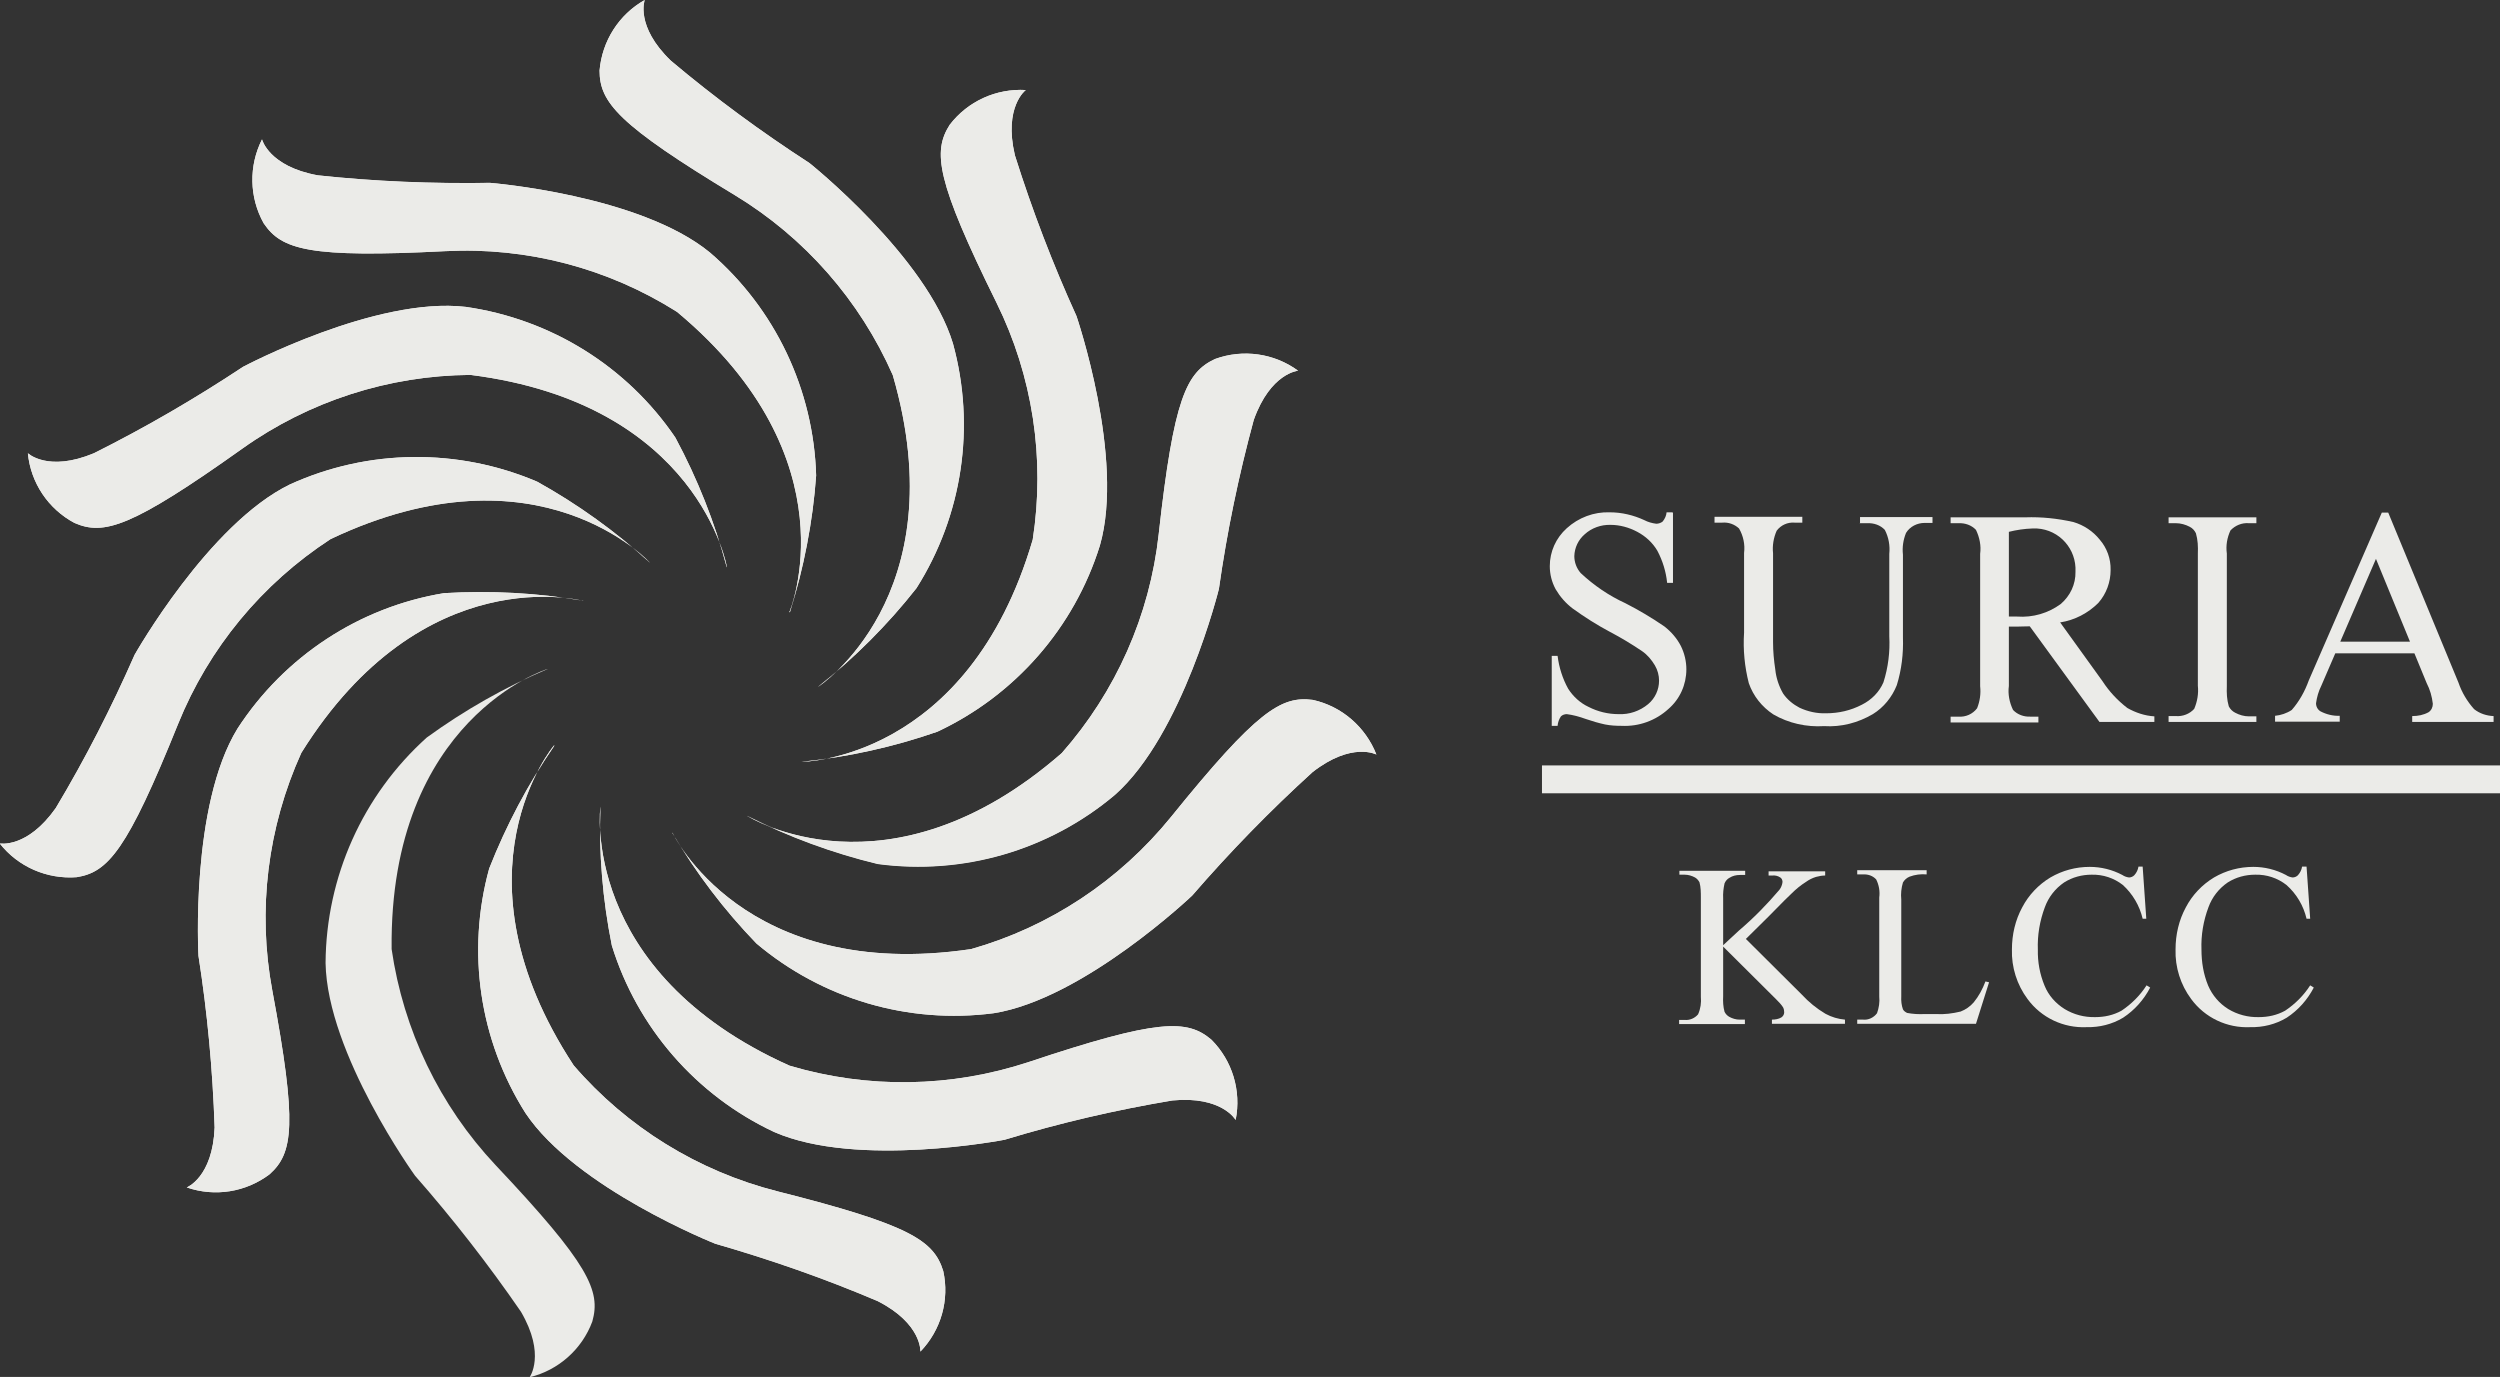 <?xml version="1.0" encoding="UTF-8"?>
<svg id="Layer_2" data-name="Layer 2" xmlns="http://www.w3.org/2000/svg" xmlns:xlink="http://www.w3.org/1999/xlink" viewBox="0 0 89.69 49.4">
  <rect x="0" y="0" width="89.69" height="49.4" fill="#333333" stroke="none"/>
  <defs>
    <style>
      .cls-1 {
        fill: #ebebe8;
      }

      .cls-1, .cls-2 {
        stroke-width: 0px;
      }

      .cls-3 {
        stroke: #ebebe8;
        stroke-miterlimit: 10;
      }

      .cls-3, .cls-2 {
        fill: none;
      }

      .cls-4 {
        clip-path: url(#clippath);
      }
    </style>
    <clipPath id="clippath">
      <rect class="cls-2" width="89.69" height="49.4"/>
    </clipPath>
  </defs>
  <g id="Layer_1-2" data-name="Layer 1">
    <g id="Group_88" data-name="Group 88">
      <g class="cls-4">
        <g id="Group_87" data-name="Group 87">
          <path id="Path_156" data-name="Path 156" class="cls-1" d="M29.35,24.64s4.99-3.24,2.68-11.18c-1.18-2.68-3.16-4.94-5.67-6.46-4.19-2.53-4.85-3.33-4.85-4.47.09-1.06.7-2.01,1.62-2.53,0,0-.35.94.94,2.18,1.58,1.33,3.24,2.55,4.97,3.67,0,0,4.21,3.36,5.15,6.48.81,2.98.34,6.16-1.31,8.77-1.03,1.31-2.22,2.5-3.52,3.53"/>
          <path id="Path_157" data-name="Path 157" class="cls-1" d="M29.35,24.64s4.99-3.24,2.68-11.18c-1.18-2.68-3.16-4.94-5.67-6.46-4.19-2.53-4.85-3.33-4.85-4.47.09-1.06.69-2.01,1.62-2.53,0,0-.35.94.94,2.18,1.58,1.33,3.24,2.55,4.97,3.67,0,0,4.21,3.36,5.15,6.48.82,2.98.34,6.16-1.31,8.77-1.03,1.31-2.22,2.5-3.52,3.53"/>
          <path id="Path_158" data-name="Path 158" class="cls-1" d="M28.77,27.33s5.95-.03,8.28-7.97c.45-2.9,0-5.87-1.3-8.5-2.17-4.39-2.29-5.42-1.68-6.38.65-.85,1.67-1.31,2.73-1.25,0,0-.8.6-.39,2.34.62,1.97,1.36,3.9,2.21,5.77,0,0,1.74,5.09.84,8.23-.92,2.95-3.04,5.37-5.83,6.68-1.58.55-3.21.91-4.87,1.08"/>
          <path id="Path_159" data-name="Path 159" class="cls-1" d="M28.77,27.33s5.95-.03,8.28-7.97c.45-2.9,0-5.87-1.3-8.5-2.17-4.39-2.29-5.42-1.68-6.38.65-.85,1.67-1.31,2.73-1.25,0,0-.8.6-.39,2.34.62,1.97,1.36,3.9,2.21,5.77,0,0,1.74,5.09.84,8.23-.92,2.95-3.04,5.37-5.83,6.68-1.58.55-3.21.91-4.87,1.08"/>
          <path id="Path_160" data-name="Path 160" class="cls-1" d="M26.82,29.28s5.03,3.18,11.27-2.26c1.94-2.2,3.16-4.94,3.48-7.86.54-4.87.99-5.8,2.02-6.28,1-.37,2.12-.21,2.98.42,0,0-.99.08-1.59,1.76-.54,1.99-.96,4.01-1.25,6.06,0,0-1.29,5.23-3.73,7.39-2.36,1.99-5.45,2.89-8.51,2.48-1.62-.39-3.19-.97-4.68-1.72"/>
          <path id="Path_161" data-name="Path 161" class="cls-1" d="M26.82,29.28s5.03,3.18,11.27-2.26c1.94-2.2,3.16-4.94,3.48-7.86.54-4.87.99-5.8,2.02-6.28,1-.36,2.12-.21,2.98.42,0,0-.99.08-1.59,1.77-.54,1.99-.96,4.01-1.25,6.06,0,0-1.29,5.23-3.73,7.39-2.36,1.99-5.45,2.89-8.51,2.48-1.62-.39-3.19-.97-4.68-1.72"/>
          <path id="Path_162" data-name="Path 162" class="cls-1" d="M24.13,29.88s2.53,5.38,10.71,4.17c2.82-.8,5.32-2.46,7.17-4.74,3.08-3.81,3.95-4.35,5.09-4.2,1.04.23,1.89.97,2.28,1.96,0,0-.88-.47-2.29.63-1.53,1.39-2.97,2.87-4.32,4.43,0,0-3.9,3.71-7.12,4.22-3.06.4-6.15-.51-8.51-2.5-1.16-1.2-2.17-2.53-3.02-3.97"/>
          <path id="Path_163" data-name="Path 163" class="cls-1" d="M24.13,29.88s2.53,5.38,10.71,4.17c2.82-.8,5.32-2.46,7.17-4.74,3.08-3.81,3.95-4.35,5.09-4.2,1.04.23,1.89.97,2.28,1.96,0,0-.88-.47-2.29.63-1.53,1.39-2.97,2.87-4.32,4.43,0,0-3.9,3.71-7.12,4.22-3.06.4-6.15-.51-8.51-2.5-1.16-1.2-2.17-2.53-3.02-3.97"/>
          <path id="Path_164" data-name="Path 164" class="cls-1" d="M21.54,28.94s-.77,5.9,6.78,9.29c2.81.84,5.81.79,8.59-.13,4.64-1.55,5.68-1.54,6.55-.8.75.75,1.08,1.83.87,2.88,0,0-.49-.87-2.27-.7-2.03.34-4.05.81-6.02,1.41,0,0-5.29,1.03-8.27-.28-2.79-1.31-4.91-3.74-5.82-6.69-.33-1.64-.47-3.31-.41-4.97"/>
          <path id="Path_165" data-name="Path 165" class="cls-1" d="M21.54,28.94s-.77,5.9,6.78,9.29c2.81.84,5.81.79,8.59-.13,4.64-1.55,5.68-1.54,6.55-.8.75.75,1.08,1.83.87,2.88,0,0-.49-.87-2.27-.7-2.03.34-4.05.81-6.02,1.41,0,0-5.29,1.03-8.27-.28-2.79-1.31-4.91-3.74-5.82-6.69-.33-1.64-.47-3.31-.41-4.97"/>
          <path id="Path_166" data-name="Path 166" class="cls-1" d="M19.87,26.75s-3.83,4.55.71,11.47c1.91,2.22,4.47,3.8,7.31,4.52,4.75,1.2,5.61,1.76,5.95,2.86.23,1.04-.08,2.12-.82,2.89,0,0,.06-1-1.53-1.81-1.9-.81-3.85-1.49-5.83-2.06,0,0-5.01-1.99-6.81-4.69-1.65-2.61-2.12-5.79-1.3-8.77.61-1.55,1.39-3.03,2.34-4.41"/>
          <path id="Path_167" data-name="Path 167" class="cls-1" d="M19.87,26.75s-3.83,4.55.71,11.47c1.91,2.22,4.47,3.8,7.31,4.52,4.75,1.2,5.61,1.76,5.95,2.86.23,1.04-.08,2.12-.82,2.89,0,0,.06-1-1.53-1.81-1.9-.81-3.85-1.49-5.83-2.06,0,0-5.01-1.99-6.81-4.69-1.65-2.61-2.12-5.79-1.3-8.77.61-1.55,1.39-3.03,2.34-4.41"/>
          <path id="Path_168" data-name="Path 168" class="cls-1" d="M19.64,24s-5.68,1.77-5.59,10.05c.42,2.9,1.72,5.61,3.73,7.75,3.36,3.56,3.78,4.51,3.47,5.61-.37,1-1.22,1.75-2.25,2,0,0,.59-.81-.31-2.35-1.17-1.7-2.44-3.33-3.8-4.88,0,0-3.15-4.37-3.21-7.63.02-3.09,1.33-6.02,3.63-8.09,1.35-.98,2.81-1.81,4.34-2.46"/>
          <path id="Path_169" data-name="Path 169" class="cls-1" d="M20.93,21.56s-5.74-1.57-10.12,5.45c-1.21,2.67-1.58,5.65-1.04,8.53.9,4.81.75,5.83-.1,6.59-.85.64-1.96.82-2.97.47,0,0,.93-.36,1-2.15-.07-2.06-.26-4.12-.58-6.16,0,0-.3-5.38,1.4-8.15,1.68-2.59,4.37-4.36,7.41-4.86,1.67-.1,3.34-.01,4.98.27"/>
          <path id="Path_170" data-name="Path 170" class="cls-1" d="M20.93,21.56s-5.74-1.57-10.12,5.45c-1.21,2.67-1.58,5.65-1.04,8.53.9,4.81.75,5.83-.1,6.59-.85.64-1.96.82-2.97.47,0,0,.93-.36,1-2.15-.07-2.06-.26-4.12-.58-6.16,0,0-.3-5.38,1.4-8.15,1.68-2.59,4.37-4.36,7.41-4.86,1.67-.1,3.34-.01,4.98.27"/>
          <path id="Path_171" data-name="Path 171" class="cls-1" d="M23.33,20.2s-3.99-4.41-11.47-.86c-2.46,1.6-4.37,3.91-5.47,6.63-1.83,4.54-2.51,5.32-3.64,5.5-1.06.08-2.1-.37-2.76-1.21,0,0,.98.19,2.01-1.27,1.06-1.77,2-3.61,2.83-5.5,0,0,2.65-4.69,5.57-6.11,2.81-1.28,6.03-1.31,8.87-.1,1.46.81,2.82,1.79,4.05,2.91"/>
          <path id="Path_172" data-name="Path 172" class="cls-1" d="M23.33,20.2s-3.99-4.41-11.47-.86c-2.46,1.6-4.37,3.91-5.47,6.63-1.83,4.54-2.51,5.32-3.64,5.5-1.06.08-2.1-.37-2.76-1.21,0,0,.98.19,2.01-1.27,1.06-1.77,2-3.61,2.83-5.5,0,0,2.65-4.69,5.57-6.11,2.81-1.28,6.03-1.31,8.87-.1,1.46.81,2.82,1.79,4.05,2.91"/>
          <path id="Path_173" data-name="Path 173" class="cls-1" d="M26.08,20.35s-.99-5.86-9.2-6.9c-2.93.02-5.79.94-8.18,2.64-3.99,2.84-4.98,3.13-6.03,2.67-.94-.5-1.57-1.44-1.67-2.5,0,0,.72.69,2.37,0,1.84-.92,3.63-1.96,5.35-3.1,0,0,4.76-2.53,7.99-2.15,3.06.44,5.79,2.14,7.52,4.69.79,1.47,1.41,3.03,1.84,4.64"/>
          <path id="Path_174" data-name="Path 174" class="cls-1" d="M26.08,20.35s-.99-5.86-9.2-6.9c-2.93.02-5.79.94-8.18,2.64-3.99,2.84-4.98,3.13-6.03,2.67-.94-.5-1.57-1.44-1.67-2.5,0,0,.72.69,2.37,0,1.84-.92,3.63-1.96,5.35-3.1,0,0,4.76-2.53,7.99-2.15,3.06.44,5.79,2.14,7.52,4.69.79,1.47,1.41,3.03,1.84,4.64"/>
          <path id="Path_175" data-name="Path 175" class="cls-1" d="M28.32,21.96s2.33-5.47-4.03-10.77c-2.48-1.57-5.38-2.33-8.31-2.18-4.89.25-5.88-.05-6.52-1-.52-.93-.54-2.06-.06-3.01,0,0,.24.97,2,1.29,2.05.22,4.11.31,6.18.27,0,0,5.37.43,7.89,2.5,2.34,2.01,3.72,4.92,3.81,8-.12,1.66-.44,3.31-.94,4.9"/>
          <path id="Path_176" data-name="Path 176" class="cls-1" d="M28.32,21.96s2.33-5.47-4.03-10.77c-2.48-1.57-5.38-2.33-8.31-2.18-4.89.25-5.88-.05-6.52-1-.52-.93-.54-2.06-.06-3.01,0,0,.24.97,2,1.29,2.05.22,4.11.3,6.18.27,0,0,5.37.43,7.89,2.5,2.34,2.01,3.72,4.92,3.81,8-.12,1.66-.44,3.31-.94,4.9"/>
          <path id="Path_177" data-name="Path 177" class="cls-1" d="M60.02,18.4v2.51h-.21c-.04-.4-.16-.79-.35-1.15-.17-.29-.42-.52-.72-.68-.3-.16-.63-.25-.96-.25-.34-.01-.68.11-.93.34-.23.2-.36.48-.37.78,0,.22.08.44.23.61.47.44,1.01.81,1.6,1.08.49.25.96.53,1.41.84.24.19.44.42.58.69.13.26.2.55.2.84,0,.55-.23,1.07-.65,1.43-.45.41-1.05.63-1.67.6-.2,0-.4-.01-.6-.05-.23-.05-.47-.12-.7-.2-.22-.08-.44-.14-.67-.17-.08,0-.16.03-.21.08-.07.1-.11.22-.12.34h-.21v-2.51h.21c.05.41.18.82.38,1.18.18.28.43.51.73.65.33.17.7.26,1.07.26.39.02.77-.11,1.07-.36.25-.21.39-.52.39-.84,0-.19-.05-.38-.15-.55-.12-.2-.27-.38-.46-.51-.37-.25-.75-.48-1.15-.69-.47-.25-.91-.53-1.34-.84-.25-.19-.45-.42-.61-.69-.14-.26-.21-.54-.21-.83,0-.52.22-1.01.61-1.36.42-.38.97-.59,1.54-.57.43,0,.85.1,1.24.28.13.07.28.11.43.13.08,0,.17-.03.23-.08.08-.1.13-.21.14-.33h.21Z"/>
          <path id="Path_178" data-name="Path 178" class="cls-1" d="M66.73,18.76v-.21h2.6v.21h-.28c-.27,0-.53.13-.67.36-.1.25-.14.51-.11.78v2.97c.02.58-.05,1.16-.22,1.71-.17.43-.47.8-.86,1.04-.53.31-1.13.47-1.75.43-.63.04-1.27-.1-1.82-.42-.41-.27-.72-.66-.88-1.12-.15-.59-.21-1.2-.17-1.81v-2.86c.04-.31-.03-.62-.18-.88-.16-.15-.38-.23-.6-.21h-.28v-.21h3.15v.21h-.28c-.25-.02-.49.09-.64.29-.11.25-.16.53-.13.81v3.19c0,.33.03.65.08.98.03.3.13.6.28.86.15.22.36.39.59.51.3.14.62.21.95.2.45,0,.89-.1,1.29-.31.34-.17.62-.45.77-.8.17-.53.24-1.1.21-1.65v-2.96c.03-.29-.02-.59-.16-.86-.16-.17-.39-.25-.63-.24h-.28Z"/>
          <path id="Path_179" data-name="Path 179" class="cls-1" d="M72.07,22.12h.3c.56.04,1.11-.12,1.56-.45.34-.29.54-.71.53-1.16.04-.81-.57-1.5-1.38-1.55-.06,0-.11,0-.17,0-.28.01-.56.05-.84.12v3.04ZM77.29,25.9h-1.97l-2.5-3.43c-.18,0-.33.01-.44.01h-.15c-.05,0-.11,0-.16,0v2.13c-.04.29.02.59.15.86.16.17.39.25.62.24h.29v.21h-3.15v-.21h.28c.26.02.51-.09.67-.3.1-.25.14-.52.11-.79v-4.75c.04-.29-.02-.59-.15-.86-.16-.17-.39-.25-.63-.24h-.28v-.21h2.68c.58-.02,1.16.04,1.73.17.37.11.7.33.94.63.26.3.4.69.39,1.09,0,.43-.15.85-.44,1.18-.37.37-.85.62-1.37.7l1.52,2.11c.24.37.54.69.89.96.3.17.63.28.97.3v.21"/>
          <path id="Path_180" data-name="Path 180" class="cls-1" d="M80.95,25.69v.21h-3.15v-.21h.26c.25.02.5-.08.66-.26.11-.26.16-.54.13-.83v-4.74c.01-.25,0-.49-.07-.73-.05-.1-.12-.18-.22-.23-.15-.08-.33-.13-.5-.13h-.26v-.21h3.15v.21h-.27c-.25-.02-.49.08-.66.26-.12.26-.17.54-.13.83v4.75c-.01.25,0,.49.07.73.05.1.13.18.23.23.15.08.32.13.49.13h.27Z"/>
          <path id="Path_181" data-name="Path 181" class="cls-1" d="M86.46,23.02l-1.22-2.97-1.28,2.97h2.5ZM86.63,23.44h-2.85l-.5,1.16c-.1.2-.16.41-.19.63,0,.12.06.23.16.29.21.11.45.17.69.16v.21h-2.32v-.21c.21-.02.42-.09.6-.21.27-.31.47-.67.61-1.06l2.62-6.02h.23l2.52,6.1c.12.35.31.67.56.95.2.16.45.24.7.25v.21h-2.92v-.21c.21,0,.41-.04.59-.14.1-.07.15-.18.15-.3-.03-.26-.1-.51-.22-.74l-.44-1.07"/>
          <path id="Path_182" data-name="Path 182" class="cls-1" d="M62.61,33.66l2.03,2.02c.25.27.53.5.85.69.22.12.46.19.7.21v.15h-2.62v-.15c.12,0,.24-.02.34-.08.06-.04.1-.11.1-.18,0-.06-.01-.12-.04-.18-.07-.11-.16-.2-.25-.29l-1.9-1.89v1.78c-.01.19,0,.38.05.56.04.08.1.14.17.18.11.06.24.1.37.1h.19v.16h-2.36v-.15h.19c.19.02.37-.06.49-.2.09-.2.12-.42.1-.63v-3.55c0-.19,0-.38-.05-.56-.04-.07-.09-.13-.16-.17-.11-.06-.24-.1-.37-.1h-.19v-.14h2.36v.15h-.19c-.13,0-.26.03-.37.1-.08.04-.14.11-.18.2-.04.18-.06.36-.05.54v1.68l.56-.52c.53-.45,1.01-.94,1.46-1.47.06-.08.1-.18.11-.28,0-.06-.03-.13-.08-.16-.09-.06-.19-.08-.29-.07h-.13v-.15h2.03v.15c-.11,0-.22.02-.33.05-.13.04-.25.1-.36.18-.19.12-.36.26-.52.42-.06.05-.34.33-.83.83l-.84.83Z"/>
          <path id="Path_183" data-name="Path 183" class="cls-1" d="M71.23,35.21l.13.03-.47,1.49h-4.26v-.15h.21c.19.02.38-.07.5-.23.07-.19.1-.4.08-.6v-3.55c.03-.22-.01-.45-.11-.65-.12-.13-.29-.19-.47-.18h-.21v-.15h2.49v.15c-.21-.02-.42.01-.61.08-.1.04-.19.12-.24.21-.06.2-.08.41-.06.61v3.48c-.01.16.01.32.06.46.03.06.09.1.15.13.21.04.42.05.63.04h.4c.3.02.6-.02.89-.09.18-.07.34-.18.47-.33.18-.22.32-.48.42-.75"/>
          <path id="Path_184" data-name="Path 184" class="cls-1" d="M76.87,31.09l.13,1.87h-.13c-.11-.47-.36-.89-.71-1.21-.32-.25-.71-.38-1.12-.37-.35,0-.69.09-.99.28-.32.22-.56.53-.69.89-.18.48-.27,1-.25,1.52-.01.44.07.88.24,1.29.14.35.4.64.72.84.33.2.71.3,1.1.29.33,0,.65-.07.94-.23.36-.24.67-.55.9-.91l.13.08c-.23.44-.56.81-.97,1.08-.4.24-.85.35-1.31.34-.83.04-1.63-.34-2.12-1.01-.38-.51-.58-1.14-.56-1.78,0-.53.12-1.05.37-1.51.23-.44.58-.81,1.01-1.07.43-.25.91-.38,1.41-.38.41,0,.81.1,1.17.29.07.05.16.08.24.09.07,0,.14-.03.19-.08.08-.09.13-.19.15-.31h.14Z"/>
          <path id="Path_185" data-name="Path 185" class="cls-1" d="M82.75,31.09l.13,1.87h-.13c-.11-.47-.36-.89-.72-1.21-.32-.25-.71-.38-1.12-.37-.35,0-.69.09-.99.28-.32.22-.56.53-.69.89-.18.48-.27,1-.25,1.52,0,.44.07.88.24,1.29.15.35.4.64.72.84.33.2.71.3,1.1.29.33,0,.65-.07.94-.23.36-.24.67-.55.9-.91l.13.08c-.23.44-.56.81-.97,1.08-.4.24-.85.35-1.31.34-.83.04-1.63-.34-2.12-1.01-.38-.51-.58-1.14-.56-1.78,0-.53.12-1.05.37-1.51.23-.44.58-.81,1.01-1.07.43-.25.91-.38,1.41-.38.41,0,.81.1,1.17.29.07.05.16.08.24.09.07,0,.14-.03.19-.08.08-.09.13-.19.15-.31h.15Z"/>
          <line id="Line_8" data-name="Line 8" class="cls-3" x1="55.32" y1="27.96" x2="89.69" y2="27.96"/>
        </g>
      </g>
    </g>
  </g>
</svg>